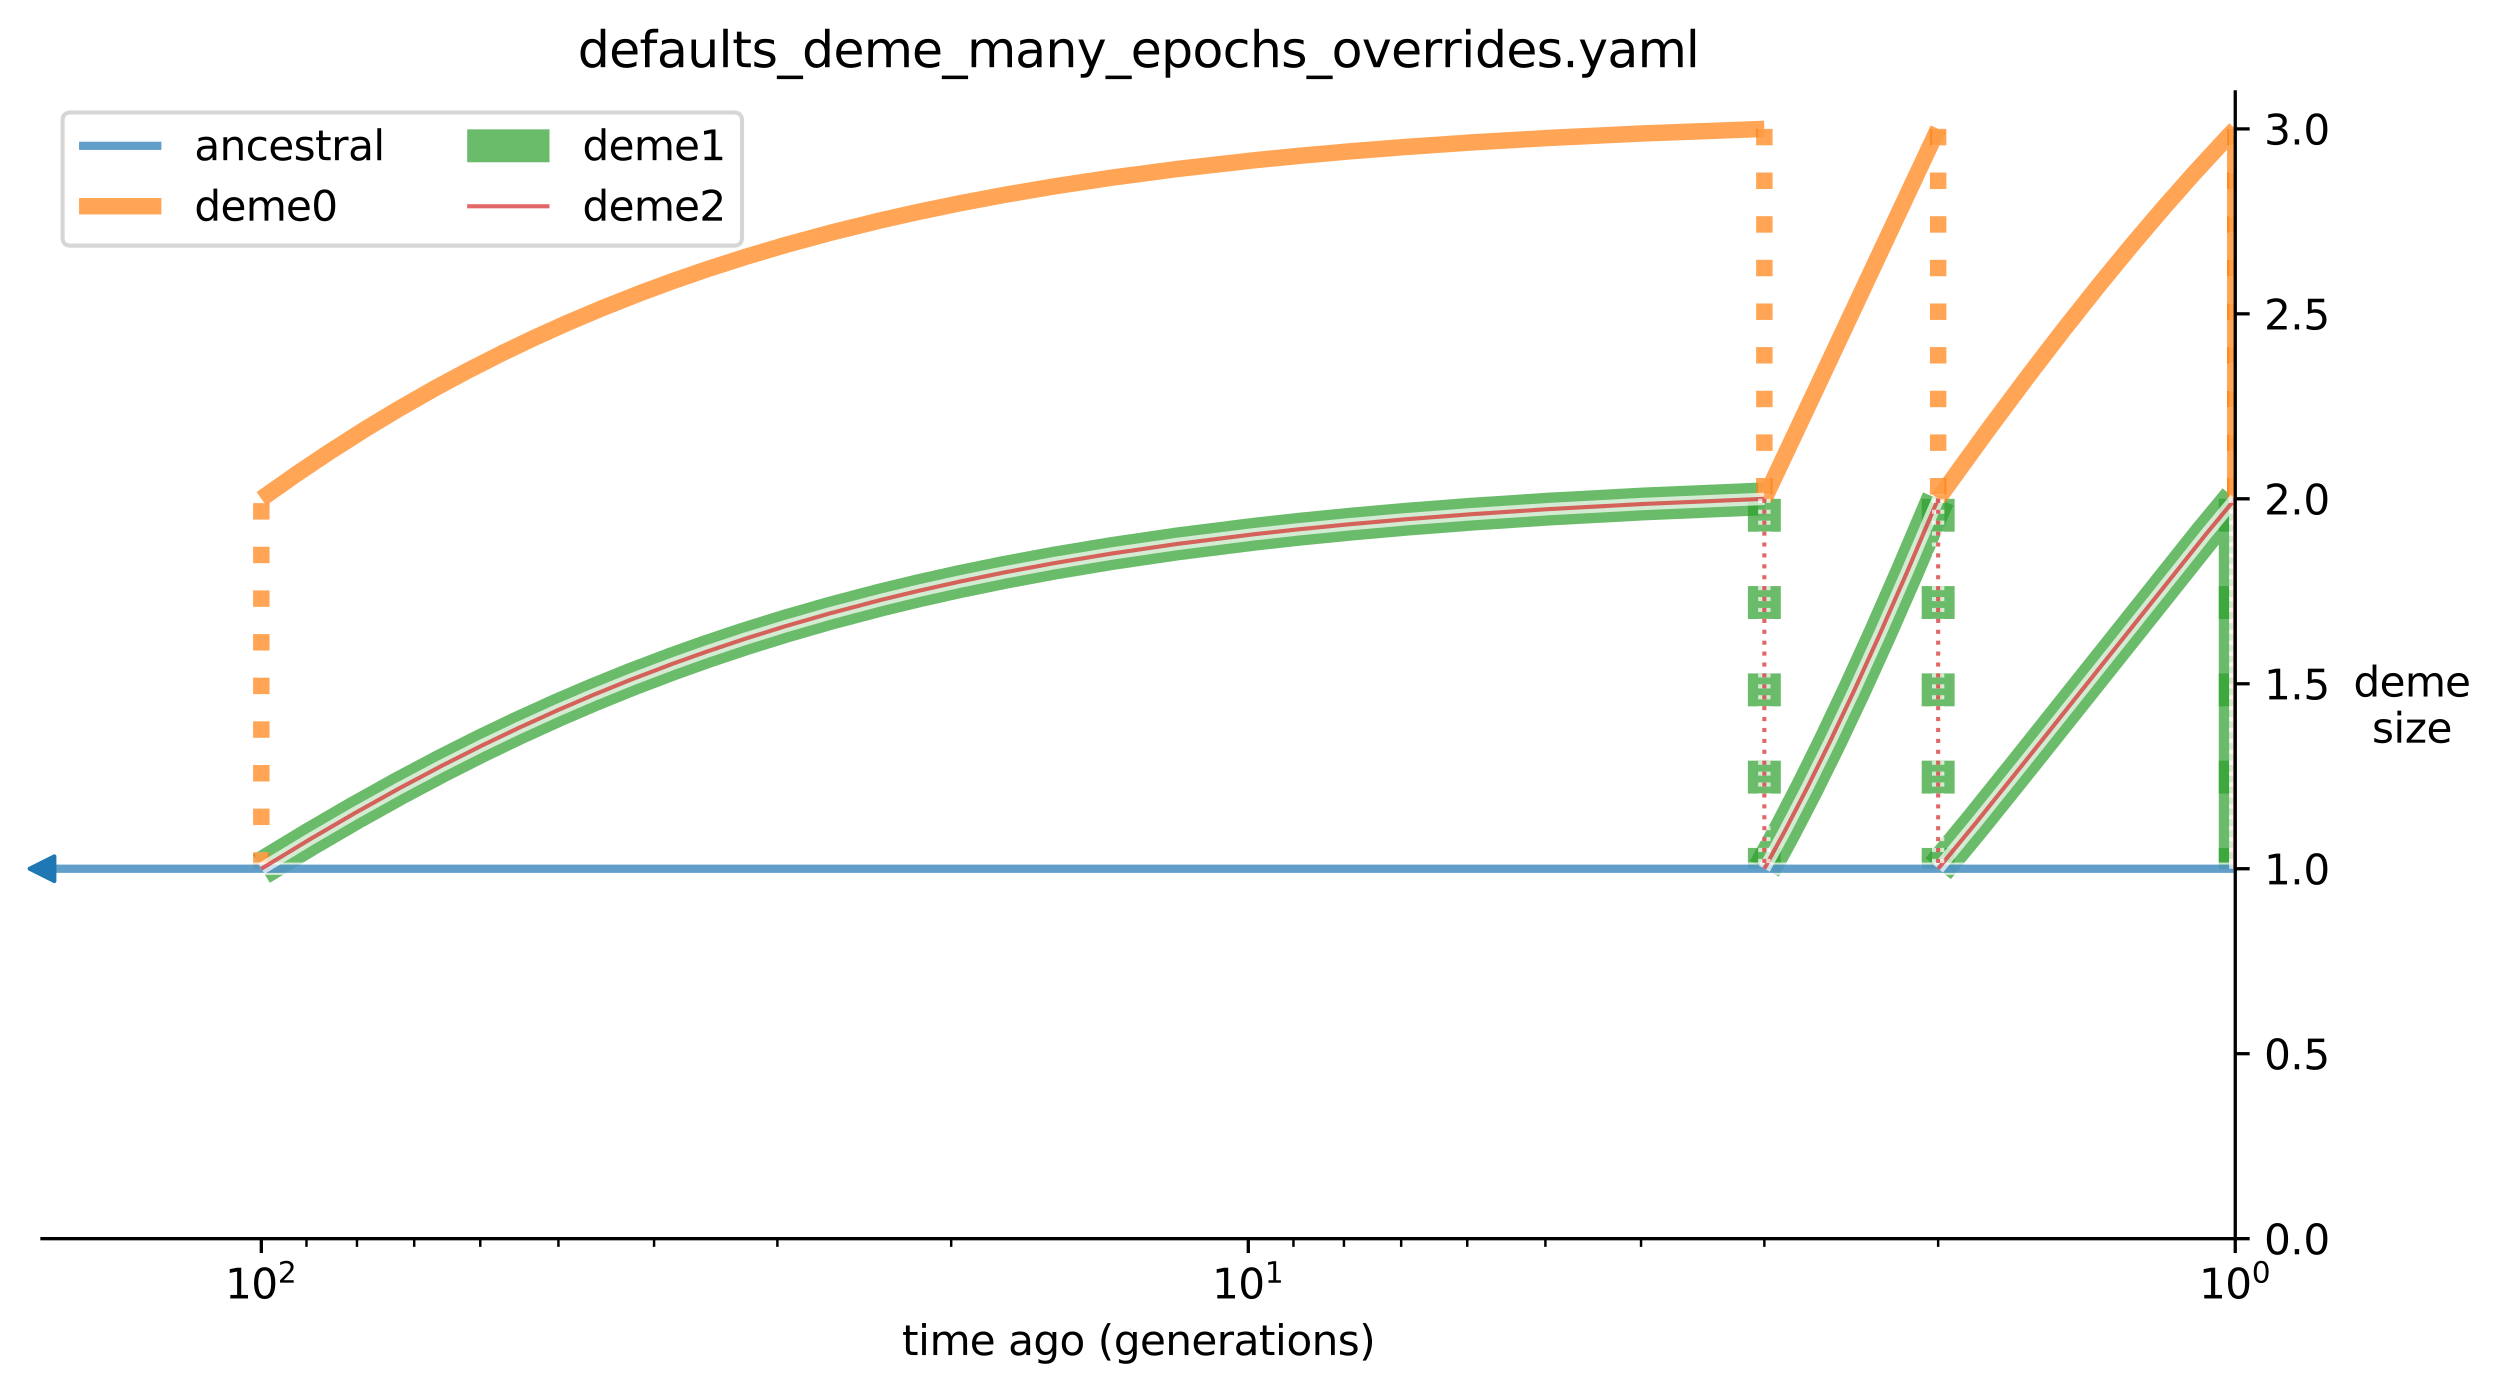 <?xml version="1.0" encoding="utf-8" standalone="no"?>
<!DOCTYPE svg PUBLIC "-//W3C//DTD SVG 1.1//EN"
  "http://www.w3.org/Graphics/SVG/1.1/DTD/svg11.dtd">
<svg xmlns:xlink="http://www.w3.org/1999/xlink" width="607.2pt" height="338.4pt" viewBox="0 0 607.2 338.4" xmlns="http://www.w3.org/2000/svg" version="1.1">
 <defs>
  <style type="text/css">*{stroke-linejoin: round; stroke-linecap: butt}</style>
 </defs>
 <g id="figure_1">
  <g id="patch_1">
   <path d="M 0 338.4 
L 607.2 338.4 
L 607.2 0 
L 0 0 
z
" style="fill: #ffffff"/>
  </g>
  <g id="axes_1">
   <g id="patch_2">
    <path d="M 10.2 300.844 
L 542.899 300.844 
L 542.899 22.318 
L 10.2 22.318 
z
" style="fill: #ffffff"/>
   </g>
   <g id="matplotlib.axis_1">
    <g id="xtick_1">
     <g id="line2d_1">
      <defs>
       <path id="m9978063b7f" d="M 0 0 
L 0 3.5 
" style="stroke: #000000; stroke-width: 0.8"/>
      </defs>
      <g>
       <use xlink:href="#m9978063b7f" x="542.899" y="300.844" style="stroke: #000000; stroke-width: 0.8"/>
      </g>
     </g>
     <g id="text_1">
      <!-- $\mathdefault{10^{0}}$ -->
      <g transform="translate(534.099 315.442) scale(0.1 -0.1)">
       <defs>
        <path id="DejaVuSans-31" d="M 794 531 
L 1825 531 
L 1825 4091 
L 703 3866 
L 703 4441 
L 1819 4666 
L 2450 4666 
L 2450 531 
L 3481 531 
L 3481 0 
L 794 0 
L 794 531 
z
" transform="scale(0.016)"/>
        <path id="DejaVuSans-30" d="M 2034 4250 
Q 1547 4250 1301 3770 
Q 1056 3291 1056 2328 
Q 1056 1369 1301 889 
Q 1547 409 2034 409 
Q 2525 409 2770 889 
Q 3016 1369 3016 2328 
Q 3016 3291 2770 3770 
Q 2525 4250 2034 4250 
z
M 2034 4750 
Q 2819 4750 3233 4129 
Q 3647 3509 3647 2328 
Q 3647 1150 3233 529 
Q 2819 -91 2034 -91 
Q 1250 -91 836 529 
Q 422 1150 422 2328 
Q 422 3509 836 4129 
Q 1250 4750 2034 4750 
z
" transform="scale(0.016)"/>
       </defs>
       <use xlink:href="#DejaVuSans-31" transform="translate(0 0.766)"/>
       <use xlink:href="#DejaVuSans-30" transform="translate(63.623 0.766)"/>
       <use xlink:href="#DejaVuSans-30" transform="translate(128.203 39.047) scale(0.7)"/>
      </g>
     </g>
    </g>
    <g id="xtick_2">
     <g id="line2d_2">
      <g>
       <use xlink:href="#m9978063b7f" x="303.185" y="300.844" style="stroke: #000000; stroke-width: 0.8"/>
      </g>
     </g>
     <g id="text_2">
      <!-- $\mathdefault{10^{1}}$ -->
      <g transform="translate(294.385 315.442) scale(0.1 -0.1)">
       <use xlink:href="#DejaVuSans-31" transform="translate(0 0.684)"/>
       <use xlink:href="#DejaVuSans-30" transform="translate(63.623 0.684)"/>
       <use xlink:href="#DejaVuSans-31" transform="translate(128.203 38.966) scale(0.7)"/>
      </g>
     </g>
    </g>
    <g id="xtick_3">
     <g id="line2d_3">
      <g>
       <use xlink:href="#m9978063b7f" x="63.47" y="300.844" style="stroke: #000000; stroke-width: 0.8"/>
      </g>
     </g>
     <g id="text_3">
      <!-- $\mathdefault{10^{2}}$ -->
      <g transform="translate(54.67 315.442) scale(0.1 -0.1)">
       <defs>
        <path id="DejaVuSans-32" d="M 1228 531 
L 3431 531 
L 3431 0 
L 469 0 
L 469 531 
Q 828 903 1448 1529 
Q 2069 2156 2228 2338 
Q 2531 2678 2651 2914 
Q 2772 3150 2772 3378 
Q 2772 3750 2511 3984 
Q 2250 4219 1831 4219 
Q 1534 4219 1204 4116 
Q 875 4013 500 3803 
L 500 4441 
Q 881 4594 1212 4672 
Q 1544 4750 1819 4750 
Q 2544 4750 2975 4387 
Q 3406 4025 3406 3419 
Q 3406 3131 3298 2873 
Q 3191 2616 2906 2266 
Q 2828 2175 2409 1742 
Q 1991 1309 1228 531 
z
" transform="scale(0.016)"/>
       </defs>
       <use xlink:href="#DejaVuSans-31" transform="translate(0 0.766)"/>
       <use xlink:href="#DejaVuSans-30" transform="translate(63.623 0.766)"/>
       <use xlink:href="#DejaVuSans-32" transform="translate(128.203 39.047) scale(0.7)"/>
      </g>
     </g>
    </g>
    <g id="xtick_4">
     <g id="line2d_4">
      <defs>
       <path id="mf411173e88" d="M 0 0 
L 0 2 
" style="stroke: #000000; stroke-width: 0.6"/>
      </defs>
      <g>
       <use xlink:href="#mf411173e88" x="470.738" y="300.844" style="stroke: #000000; stroke-width: 0.6"/>
      </g>
     </g>
    </g>
    <g id="xtick_5">
     <g id="line2d_5">
      <g>
       <use xlink:href="#mf411173e88" x="428.526" y="300.844" style="stroke: #000000; stroke-width: 0.6"/>
      </g>
     </g>
    </g>
    <g id="xtick_6">
     <g id="line2d_6">
      <g>
       <use xlink:href="#mf411173e88" x="398.577" y="300.844" style="stroke: #000000; stroke-width: 0.6"/>
      </g>
     </g>
    </g>
    <g id="xtick_7">
     <g id="line2d_7">
      <g>
       <use xlink:href="#mf411173e88" x="375.346" y="300.844" style="stroke: #000000; stroke-width: 0.6"/>
      </g>
     </g>
    </g>
    <g id="xtick_8">
     <g id="line2d_8">
      <g>
       <use xlink:href="#mf411173e88" x="356.365" y="300.844" style="stroke: #000000; stroke-width: 0.6"/>
      </g>
     </g>
    </g>
    <g id="xtick_9">
     <g id="line2d_9">
      <g>
       <use xlink:href="#mf411173e88" x="340.317" y="300.844" style="stroke: #000000; stroke-width: 0.6"/>
      </g>
     </g>
    </g>
    <g id="xtick_10">
     <g id="line2d_10">
      <g>
       <use xlink:href="#mf411173e88" x="326.415" y="300.844" style="stroke: #000000; stroke-width: 0.6"/>
      </g>
     </g>
    </g>
    <g id="xtick_11">
     <g id="line2d_11">
      <g>
       <use xlink:href="#mf411173e88" x="314.153" y="300.844" style="stroke: #000000; stroke-width: 0.6"/>
      </g>
     </g>
    </g>
    <g id="xtick_12">
     <g id="line2d_12">
      <g>
       <use xlink:href="#mf411173e88" x="231.023" y="300.844" style="stroke: #000000; stroke-width: 0.6"/>
      </g>
     </g>
    </g>
    <g id="xtick_13">
     <g id="line2d_13">
      <g>
       <use xlink:href="#mf411173e88" x="188.812" y="300.844" style="stroke: #000000; stroke-width: 0.6"/>
      </g>
     </g>
    </g>
    <g id="xtick_14">
     <g id="line2d_14">
      <g>
       <use xlink:href="#mf411173e88" x="158.862" y="300.844" style="stroke: #000000; stroke-width: 0.6"/>
      </g>
     </g>
    </g>
    <g id="xtick_15">
     <g id="line2d_15">
      <g>
       <use xlink:href="#mf411173e88" x="135.631" y="300.844" style="stroke: #000000; stroke-width: 0.6"/>
      </g>
     </g>
    </g>
    <g id="xtick_16">
     <g id="line2d_16">
      <g>
       <use xlink:href="#mf411173e88" x="116.65" y="300.844" style="stroke: #000000; stroke-width: 0.6"/>
      </g>
     </g>
    </g>
    <g id="xtick_17">
     <g id="line2d_17">
      <g>
       <use xlink:href="#mf411173e88" x="100.602" y="300.844" style="stroke: #000000; stroke-width: 0.6"/>
      </g>
     </g>
    </g>
    <g id="xtick_18">
     <g id="line2d_18">
      <g>
       <use xlink:href="#mf411173e88" x="86.701" y="300.844" style="stroke: #000000; stroke-width: 0.6"/>
      </g>
     </g>
    </g>
    <g id="xtick_19">
     <g id="line2d_19">
      <g>
       <use xlink:href="#mf411173e88" x="74.439" y="300.844" style="stroke: #000000; stroke-width: 0.6"/>
      </g>
     </g>
    </g>
    <g id="text_4">
     <!-- time ago (generations) -->
     <g transform="translate(219.079 329.12) scale(0.1 -0.1)">
      <defs>
       <path id="DejaVuSans-74" d="M 1172 4494 
L 1172 3500 
L 2356 3500 
L 2356 3053 
L 1172 3053 
L 1172 1153 
Q 1172 725 1289 603 
Q 1406 481 1766 481 
L 2356 481 
L 2356 0 
L 1766 0 
Q 1100 0 847 248 
Q 594 497 594 1153 
L 594 3053 
L 172 3053 
L 172 3500 
L 594 3500 
L 594 4494 
L 1172 4494 
z
" transform="scale(0.016)"/>
       <path id="DejaVuSans-69" d="M 603 3500 
L 1178 3500 
L 1178 0 
L 603 0 
L 603 3500 
z
M 603 4863 
L 1178 4863 
L 1178 4134 
L 603 4134 
L 603 4863 
z
" transform="scale(0.016)"/>
       <path id="DejaVuSans-6d" d="M 3328 2828 
Q 3544 3216 3844 3400 
Q 4144 3584 4550 3584 
Q 5097 3584 5394 3201 
Q 5691 2819 5691 2113 
L 5691 0 
L 5113 0 
L 5113 2094 
Q 5113 2597 4934 2840 
Q 4756 3084 4391 3084 
Q 3944 3084 3684 2787 
Q 3425 2491 3425 1978 
L 3425 0 
L 2847 0 
L 2847 2094 
Q 2847 2600 2669 2842 
Q 2491 3084 2119 3084 
Q 1678 3084 1418 2786 
Q 1159 2488 1159 1978 
L 1159 0 
L 581 0 
L 581 3500 
L 1159 3500 
L 1159 2956 
Q 1356 3278 1631 3431 
Q 1906 3584 2284 3584 
Q 2666 3584 2933 3390 
Q 3200 3197 3328 2828 
z
" transform="scale(0.016)"/>
       <path id="DejaVuSans-65" d="M 3597 1894 
L 3597 1613 
L 953 1613 
Q 991 1019 1311 708 
Q 1631 397 2203 397 
Q 2534 397 2845 478 
Q 3156 559 3463 722 
L 3463 178 
Q 3153 47 2828 -22 
Q 2503 -91 2169 -91 
Q 1331 -91 842 396 
Q 353 884 353 1716 
Q 353 2575 817 3079 
Q 1281 3584 2069 3584 
Q 2775 3584 3186 3129 
Q 3597 2675 3597 1894 
z
M 3022 2063 
Q 3016 2534 2758 2815 
Q 2500 3097 2075 3097 
Q 1594 3097 1305 2825 
Q 1016 2553 972 2059 
L 3022 2063 
z
" transform="scale(0.016)"/>
       <path id="DejaVuSans-20" transform="scale(0.016)"/>
       <path id="DejaVuSans-61" d="M 2194 1759 
Q 1497 1759 1228 1600 
Q 959 1441 959 1056 
Q 959 750 1161 570 
Q 1363 391 1709 391 
Q 2188 391 2477 730 
Q 2766 1069 2766 1631 
L 2766 1759 
L 2194 1759 
z
M 3341 1997 
L 3341 0 
L 2766 0 
L 2766 531 
Q 2569 213 2275 61 
Q 1981 -91 1556 -91 
Q 1019 -91 701 211 
Q 384 513 384 1019 
Q 384 1609 779 1909 
Q 1175 2209 1959 2209 
L 2766 2209 
L 2766 2266 
Q 2766 2663 2505 2880 
Q 2244 3097 1772 3097 
Q 1472 3097 1187 3025 
Q 903 2953 641 2809 
L 641 3341 
Q 956 3463 1253 3523 
Q 1550 3584 1831 3584 
Q 2591 3584 2966 3190 
Q 3341 2797 3341 1997 
z
" transform="scale(0.016)"/>
       <path id="DejaVuSans-67" d="M 2906 1791 
Q 2906 2416 2648 2759 
Q 2391 3103 1925 3103 
Q 1463 3103 1205 2759 
Q 947 2416 947 1791 
Q 947 1169 1205 825 
Q 1463 481 1925 481 
Q 2391 481 2648 825 
Q 2906 1169 2906 1791 
z
M 3481 434 
Q 3481 -459 3084 -895 
Q 2688 -1331 1869 -1331 
Q 1566 -1331 1297 -1286 
Q 1028 -1241 775 -1147 
L 775 -588 
Q 1028 -725 1275 -790 
Q 1522 -856 1778 -856 
Q 2344 -856 2625 -561 
Q 2906 -266 2906 331 
L 2906 616 
Q 2728 306 2450 153 
Q 2172 0 1784 0 
Q 1141 0 747 490 
Q 353 981 353 1791 
Q 353 2603 747 3093 
Q 1141 3584 1784 3584 
Q 2172 3584 2450 3431 
Q 2728 3278 2906 2969 
L 2906 3500 
L 3481 3500 
L 3481 434 
z
" transform="scale(0.016)"/>
       <path id="DejaVuSans-6f" d="M 1959 3097 
Q 1497 3097 1228 2736 
Q 959 2375 959 1747 
Q 959 1119 1226 758 
Q 1494 397 1959 397 
Q 2419 397 2687 759 
Q 2956 1122 2956 1747 
Q 2956 2369 2687 2733 
Q 2419 3097 1959 3097 
z
M 1959 3584 
Q 2709 3584 3137 3096 
Q 3566 2609 3566 1747 
Q 3566 888 3137 398 
Q 2709 -91 1959 -91 
Q 1206 -91 779 398 
Q 353 888 353 1747 
Q 353 2609 779 3096 
Q 1206 3584 1959 3584 
z
" transform="scale(0.016)"/>
       <path id="DejaVuSans-28" d="M 1984 4856 
Q 1566 4138 1362 3434 
Q 1159 2731 1159 2009 
Q 1159 1288 1364 580 
Q 1569 -128 1984 -844 
L 1484 -844 
Q 1016 -109 783 600 
Q 550 1309 550 2009 
Q 550 2706 781 3412 
Q 1013 4119 1484 4856 
L 1984 4856 
z
" transform="scale(0.016)"/>
       <path id="DejaVuSans-6e" d="M 3513 2113 
L 3513 0 
L 2938 0 
L 2938 2094 
Q 2938 2591 2744 2837 
Q 2550 3084 2163 3084 
Q 1697 3084 1428 2787 
Q 1159 2491 1159 1978 
L 1159 0 
L 581 0 
L 581 3500 
L 1159 3500 
L 1159 2956 
Q 1366 3272 1645 3428 
Q 1925 3584 2291 3584 
Q 2894 3584 3203 3211 
Q 3513 2838 3513 2113 
z
" transform="scale(0.016)"/>
       <path id="DejaVuSans-72" d="M 2631 2963 
Q 2534 3019 2420 3045 
Q 2306 3072 2169 3072 
Q 1681 3072 1420 2755 
Q 1159 2438 1159 1844 
L 1159 0 
L 581 0 
L 581 3500 
L 1159 3500 
L 1159 2956 
Q 1341 3275 1631 3429 
Q 1922 3584 2338 3584 
Q 2397 3584 2469 3576 
Q 2541 3569 2628 3553 
L 2631 2963 
z
" transform="scale(0.016)"/>
       <path id="DejaVuSans-73" d="M 2834 3397 
L 2834 2853 
Q 2591 2978 2328 3040 
Q 2066 3103 1784 3103 
Q 1356 3103 1142 2972 
Q 928 2841 928 2578 
Q 928 2378 1081 2264 
Q 1234 2150 1697 2047 
L 1894 2003 
Q 2506 1872 2764 1633 
Q 3022 1394 3022 966 
Q 3022 478 2636 193 
Q 2250 -91 1575 -91 
Q 1294 -91 989 -36 
Q 684 19 347 128 
L 347 722 
Q 666 556 975 473 
Q 1284 391 1588 391 
Q 1994 391 2212 530 
Q 2431 669 2431 922 
Q 2431 1156 2273 1281 
Q 2116 1406 1581 1522 
L 1381 1569 
Q 847 1681 609 1914 
Q 372 2147 372 2553 
Q 372 3047 722 3315 
Q 1072 3584 1716 3584 
Q 2034 3584 2315 3537 
Q 2597 3491 2834 3397 
z
" transform="scale(0.016)"/>
       <path id="DejaVuSans-29" d="M 513 4856 
L 1013 4856 
Q 1481 4119 1714 3412 
Q 1947 2706 1947 2009 
Q 1947 1309 1714 600 
Q 1481 -109 1013 -844 
L 513 -844 
Q 928 -128 1133 580 
Q 1338 1288 1338 2009 
Q 1338 2731 1133 3434 
Q 928 4138 513 4856 
z
" transform="scale(0.016)"/>
      </defs>
      <use xlink:href="#DejaVuSans-74"/>
      <use xlink:href="#DejaVuSans-69" x="39.209"/>
      <use xlink:href="#DejaVuSans-6d" x="66.992"/>
      <use xlink:href="#DejaVuSans-65" x="164.404"/>
      <use xlink:href="#DejaVuSans-20" x="225.928"/>
      <use xlink:href="#DejaVuSans-61" x="257.715"/>
      <use xlink:href="#DejaVuSans-67" x="318.994"/>
      <use xlink:href="#DejaVuSans-6f" x="382.471"/>
      <use xlink:href="#DejaVuSans-20" x="443.652"/>
      <use xlink:href="#DejaVuSans-28" x="475.439"/>
      <use xlink:href="#DejaVuSans-67" x="514.453"/>
      <use xlink:href="#DejaVuSans-65" x="577.93"/>
      <use xlink:href="#DejaVuSans-6e" x="639.453"/>
      <use xlink:href="#DejaVuSans-65" x="702.832"/>
      <use xlink:href="#DejaVuSans-72" x="764.355"/>
      <use xlink:href="#DejaVuSans-61" x="805.469"/>
      <use xlink:href="#DejaVuSans-74" x="866.748"/>
      <use xlink:href="#DejaVuSans-69" x="905.957"/>
      <use xlink:href="#DejaVuSans-6f" x="933.74"/>
      <use xlink:href="#DejaVuSans-6e" x="994.922"/>
      <use xlink:href="#DejaVuSans-73" x="1058.301"/>
      <use xlink:href="#DejaVuSans-29" x="1110.4"/>
     </g>
    </g>
   </g>
   <g id="matplotlib.axis_2">
    <g id="ytick_1">
     <g id="line2d_20">
      <defs>
       <path id="m0520c10ee3" d="M 0 0 
L 3.5 0 
" style="stroke: #000000; stroke-width: 0.8"/>
      </defs>
      <g>
       <use xlink:href="#m0520c10ee3" x="542.899" y="300.844" style="stroke: #000000; stroke-width: 0.8"/>
      </g>
     </g>
     <g id="text_5">
      <!-- 0.0 -->
      <g transform="translate(549.899 304.643) scale(0.1 -0.1)">
       <defs>
        <path id="DejaVuSans-2e" d="M 684 794 
L 1344 794 
L 1344 0 
L 684 0 
L 684 794 
z
" transform="scale(0.016)"/>
       </defs>
       <use xlink:href="#DejaVuSans-30"/>
       <use xlink:href="#DejaVuSans-2e" x="63.623"/>
       <use xlink:href="#DejaVuSans-30" x="95.41"/>
      </g>
     </g>
    </g>
    <g id="ytick_2">
     <g id="line2d_21">
      <g>
       <use xlink:href="#m0520c10ee3" x="542.899" y="255.92" style="stroke: #000000; stroke-width: 0.8"/>
      </g>
     </g>
     <g id="text_6">
      <!-- 0.5 -->
      <g transform="translate(549.899 259.719) scale(0.1 -0.1)">
       <defs>
        <path id="DejaVuSans-35" d="M 691 4666 
L 3169 4666 
L 3169 4134 
L 1269 4134 
L 1269 2991 
Q 1406 3038 1543 3061 
Q 1681 3084 1819 3084 
Q 2600 3084 3056 2656 
Q 3513 2228 3513 1497 
Q 3513 744 3044 326 
Q 2575 -91 1722 -91 
Q 1428 -91 1123 -41 
Q 819 9 494 109 
L 494 744 
Q 775 591 1075 516 
Q 1375 441 1709 441 
Q 2250 441 2565 725 
Q 2881 1009 2881 1497 
Q 2881 1984 2565 2268 
Q 2250 2553 1709 2553 
Q 1456 2553 1204 2497 
Q 953 2441 691 2322 
L 691 4666 
z
" transform="scale(0.016)"/>
       </defs>
       <use xlink:href="#DejaVuSans-30"/>
       <use xlink:href="#DejaVuSans-2e" x="63.623"/>
       <use xlink:href="#DejaVuSans-35" x="95.41"/>
      </g>
     </g>
    </g>
    <g id="ytick_3">
     <g id="line2d_22">
      <g>
       <use xlink:href="#m0520c10ee3" x="542.899" y="210.997" style="stroke: #000000; stroke-width: 0.8"/>
      </g>
     </g>
     <g id="text_7">
      <!-- 1.0 -->
      <g transform="translate(549.899 214.796) scale(0.1 -0.1)">
       <use xlink:href="#DejaVuSans-31"/>
       <use xlink:href="#DejaVuSans-2e" x="63.623"/>
       <use xlink:href="#DejaVuSans-30" x="95.41"/>
      </g>
     </g>
    </g>
    <g id="ytick_4">
     <g id="line2d_23">
      <g>
       <use xlink:href="#m0520c10ee3" x="542.899" y="166.073" style="stroke: #000000; stroke-width: 0.8"/>
      </g>
     </g>
     <g id="text_8">
      <!-- 1.5 -->
      <g transform="translate(549.899 169.873) scale(0.1 -0.1)">
       <use xlink:href="#DejaVuSans-31"/>
       <use xlink:href="#DejaVuSans-2e" x="63.623"/>
       <use xlink:href="#DejaVuSans-35" x="95.41"/>
      </g>
     </g>
    </g>
    <g id="ytick_5">
     <g id="line2d_24">
      <g>
       <use xlink:href="#m0520c10ee3" x="542.899" y="121.15" style="stroke: #000000; stroke-width: 0.8"/>
      </g>
     </g>
     <g id="text_9">
      <!-- 2.0 -->
      <g transform="translate(549.899 124.949) scale(0.1 -0.1)">
       <use xlink:href="#DejaVuSans-32"/>
       <use xlink:href="#DejaVuSans-2e" x="63.623"/>
       <use xlink:href="#DejaVuSans-30" x="95.41"/>
      </g>
     </g>
    </g>
    <g id="ytick_6">
     <g id="line2d_25">
      <g>
       <use xlink:href="#m0520c10ee3" x="542.899" y="76.226" style="stroke: #000000; stroke-width: 0.8"/>
      </g>
     </g>
     <g id="text_10">
      <!-- 2.5 -->
      <g transform="translate(549.899 80.026) scale(0.1 -0.1)">
       <use xlink:href="#DejaVuSans-32"/>
       <use xlink:href="#DejaVuSans-2e" x="63.623"/>
       <use xlink:href="#DejaVuSans-35" x="95.41"/>
      </g>
     </g>
    </g>
    <g id="ytick_7">
     <g id="line2d_26">
      <g>
       <use xlink:href="#m0520c10ee3" x="542.899" y="31.303" style="stroke: #000000; stroke-width: 0.8"/>
      </g>
     </g>
     <g id="text_11">
      <!-- 3.0 -->
      <g transform="translate(549.899 35.102) scale(0.1 -0.1)">
       <defs>
        <path id="DejaVuSans-33" d="M 2597 2516 
Q 3050 2419 3304 2112 
Q 3559 1806 3559 1356 
Q 3559 666 3084 287 
Q 2609 -91 1734 -91 
Q 1441 -91 1130 -33 
Q 819 25 488 141 
L 488 750 
Q 750 597 1062 519 
Q 1375 441 1716 441 
Q 2309 441 2620 675 
Q 2931 909 2931 1356 
Q 2931 1769 2642 2001 
Q 2353 2234 1838 2234 
L 1294 2234 
L 1294 2753 
L 1863 2753 
Q 2328 2753 2575 2939 
Q 2822 3125 2822 3475 
Q 2822 3834 2567 4026 
Q 2313 4219 1838 4219 
Q 1578 4219 1281 4162 
Q 984 4106 628 3988 
L 628 4550 
Q 988 4650 1302 4700 
Q 1616 4750 1894 4750 
Q 2613 4750 3031 4423 
Q 3450 4097 3450 3541 
Q 3450 3153 3228 2886 
Q 3006 2619 2597 2516 
z
" transform="scale(0.016)"/>
       </defs>
       <use xlink:href="#DejaVuSans-33"/>
       <use xlink:href="#DejaVuSans-2e" x="63.623"/>
       <use xlink:href="#DejaVuSans-30" x="95.41"/>
      </g>
     </g>
    </g>
    <g id="text_12">
     <!-- deme -->
     <g transform="translate(571.605 169.179) scale(0.1 -0.1)">
      <defs>
       <path id="DejaVuSans-64" d="M 2906 2969 
L 2906 4863 
L 3481 4863 
L 3481 0 
L 2906 0 
L 2906 525 
Q 2725 213 2448 61 
Q 2172 -91 1784 -91 
Q 1150 -91 751 415 
Q 353 922 353 1747 
Q 353 2572 751 3078 
Q 1150 3584 1784 3584 
Q 2172 3584 2448 3432 
Q 2725 3281 2906 2969 
z
M 947 1747 
Q 947 1113 1208 752 
Q 1469 391 1925 391 
Q 2381 391 2643 752 
Q 2906 1113 2906 1747 
Q 2906 2381 2643 2742 
Q 2381 3103 1925 3103 
Q 1469 3103 1208 2742 
Q 947 2381 947 1747 
z
" transform="scale(0.016)"/>
      </defs>
      <use xlink:href="#DejaVuSans-64"/>
      <use xlink:href="#DejaVuSans-65" x="63.477"/>
      <use xlink:href="#DejaVuSans-6d" x="125"/>
      <use xlink:href="#DejaVuSans-65" x="222.412"/>
     </g>
     <!-- size -->
     <g transform="translate(576.108 180.377) scale(0.1 -0.1)">
      <defs>
       <path id="DejaVuSans-7a" d="M 353 3500 
L 3084 3500 
L 3084 2975 
L 922 459 
L 3084 459 
L 3084 0 
L 275 0 
L 275 525 
L 2438 3041 
L 353 3041 
L 353 3500 
z
" transform="scale(0.016)"/>
      </defs>
      <use xlink:href="#DejaVuSans-73"/>
      <use xlink:href="#DejaVuSans-69" x="52.1"/>
      <use xlink:href="#DejaVuSans-7a" x="79.883"/>
      <use xlink:href="#DejaVuSans-65" x="132.373"/>
     </g>
    </g>
   </g>
   <g id="text_13">
    <!-- defaults_deme_many_epochs_overrides.yaml -->
    <g transform="translate(140.319 16.318) scale(0.12 -0.12)">
     <defs>
      <path id="DejaVuSans-66" d="M 2375 4863 
L 2375 4384 
L 1825 4384 
Q 1516 4384 1395 4259 
Q 1275 4134 1275 3809 
L 1275 3500 
L 2222 3500 
L 2222 3053 
L 1275 3053 
L 1275 0 
L 697 0 
L 697 3053 
L 147 3053 
L 147 3500 
L 697 3500 
L 697 3744 
Q 697 4328 969 4595 
Q 1241 4863 1831 4863 
L 2375 4863 
z
" transform="scale(0.016)"/>
      <path id="DejaVuSans-75" d="M 544 1381 
L 544 3500 
L 1119 3500 
L 1119 1403 
Q 1119 906 1312 657 
Q 1506 409 1894 409 
Q 2359 409 2629 706 
Q 2900 1003 2900 1516 
L 2900 3500 
L 3475 3500 
L 3475 0 
L 2900 0 
L 2900 538 
Q 2691 219 2414 64 
Q 2138 -91 1772 -91 
Q 1169 -91 856 284 
Q 544 659 544 1381 
z
M 1991 3584 
L 1991 3584 
z
" transform="scale(0.016)"/>
      <path id="DejaVuSans-6c" d="M 603 4863 
L 1178 4863 
L 1178 0 
L 603 0 
L 603 4863 
z
" transform="scale(0.016)"/>
      <path id="DejaVuSans-5f" d="M 3263 -1063 
L 3263 -1509 
L -63 -1509 
L -63 -1063 
L 3263 -1063 
z
" transform="scale(0.016)"/>
      <path id="DejaVuSans-79" d="M 2059 -325 
Q 1816 -950 1584 -1140 
Q 1353 -1331 966 -1331 
L 506 -1331 
L 506 -850 
L 844 -850 
Q 1081 -850 1212 -737 
Q 1344 -625 1503 -206 
L 1606 56 
L 191 3500 
L 800 3500 
L 1894 763 
L 2988 3500 
L 3597 3500 
L 2059 -325 
z
" transform="scale(0.016)"/>
      <path id="DejaVuSans-70" d="M 1159 525 
L 1159 -1331 
L 581 -1331 
L 581 3500 
L 1159 3500 
L 1159 2969 
Q 1341 3281 1617 3432 
Q 1894 3584 2278 3584 
Q 2916 3584 3314 3078 
Q 3713 2572 3713 1747 
Q 3713 922 3314 415 
Q 2916 -91 2278 -91 
Q 1894 -91 1617 61 
Q 1341 213 1159 525 
z
M 3116 1747 
Q 3116 2381 2855 2742 
Q 2594 3103 2138 3103 
Q 1681 3103 1420 2742 
Q 1159 2381 1159 1747 
Q 1159 1113 1420 752 
Q 1681 391 2138 391 
Q 2594 391 2855 752 
Q 3116 1113 3116 1747 
z
" transform="scale(0.016)"/>
      <path id="DejaVuSans-63" d="M 3122 3366 
L 3122 2828 
Q 2878 2963 2633 3030 
Q 2388 3097 2138 3097 
Q 1578 3097 1268 2742 
Q 959 2388 959 1747 
Q 959 1106 1268 751 
Q 1578 397 2138 397 
Q 2388 397 2633 464 
Q 2878 531 3122 666 
L 3122 134 
Q 2881 22 2623 -34 
Q 2366 -91 2075 -91 
Q 1284 -91 818 406 
Q 353 903 353 1747 
Q 353 2603 823 3093 
Q 1294 3584 2113 3584 
Q 2378 3584 2631 3529 
Q 2884 3475 3122 3366 
z
" transform="scale(0.016)"/>
      <path id="DejaVuSans-68" d="M 3513 2113 
L 3513 0 
L 2938 0 
L 2938 2094 
Q 2938 2591 2744 2837 
Q 2550 3084 2163 3084 
Q 1697 3084 1428 2787 
Q 1159 2491 1159 1978 
L 1159 0 
L 581 0 
L 581 4863 
L 1159 4863 
L 1159 2956 
Q 1366 3272 1645 3428 
Q 1925 3584 2291 3584 
Q 2894 3584 3203 3211 
Q 3513 2838 3513 2113 
z
" transform="scale(0.016)"/>
      <path id="DejaVuSans-76" d="M 191 3500 
L 800 3500 
L 1894 563 
L 2988 3500 
L 3597 3500 
L 2284 0 
L 1503 0 
L 191 3500 
z
" transform="scale(0.016)"/>
     </defs>
     <use xlink:href="#DejaVuSans-64"/>
     <use xlink:href="#DejaVuSans-65" x="63.477"/>
     <use xlink:href="#DejaVuSans-66" x="125"/>
     <use xlink:href="#DejaVuSans-61" x="160.205"/>
     <use xlink:href="#DejaVuSans-75" x="221.484"/>
     <use xlink:href="#DejaVuSans-6c" x="284.863"/>
     <use xlink:href="#DejaVuSans-74" x="312.646"/>
     <use xlink:href="#DejaVuSans-73" x="351.855"/>
     <use xlink:href="#DejaVuSans-5f" x="403.955"/>
     <use xlink:href="#DejaVuSans-64" x="453.955"/>
     <use xlink:href="#DejaVuSans-65" x="517.432"/>
     <use xlink:href="#DejaVuSans-6d" x="578.955"/>
     <use xlink:href="#DejaVuSans-65" x="676.367"/>
     <use xlink:href="#DejaVuSans-5f" x="737.891"/>
     <use xlink:href="#DejaVuSans-6d" x="787.891"/>
     <use xlink:href="#DejaVuSans-61" x="885.303"/>
     <use xlink:href="#DejaVuSans-6e" x="946.582"/>
     <use xlink:href="#DejaVuSans-79" x="1009.961"/>
     <use xlink:href="#DejaVuSans-5f" x="1069.141"/>
     <use xlink:href="#DejaVuSans-65" x="1119.141"/>
     <use xlink:href="#DejaVuSans-70" x="1180.664"/>
     <use xlink:href="#DejaVuSans-6f" x="1244.141"/>
     <use xlink:href="#DejaVuSans-63" x="1305.322"/>
     <use xlink:href="#DejaVuSans-68" x="1360.303"/>
     <use xlink:href="#DejaVuSans-73" x="1423.682"/>
     <use xlink:href="#DejaVuSans-5f" x="1475.781"/>
     <use xlink:href="#DejaVuSans-6f" x="1525.781"/>
     <use xlink:href="#DejaVuSans-76" x="1586.963"/>
     <use xlink:href="#DejaVuSans-65" x="1646.143"/>
     <use xlink:href="#DejaVuSans-72" x="1707.666"/>
     <use xlink:href="#DejaVuSans-72" x="1747.029"/>
     <use xlink:href="#DejaVuSans-69" x="1788.143"/>
     <use xlink:href="#DejaVuSans-64" x="1815.926"/>
     <use xlink:href="#DejaVuSans-65" x="1879.402"/>
     <use xlink:href="#DejaVuSans-73" x="1940.926"/>
     <use xlink:href="#DejaVuSans-2e" x="1993.025"/>
     <use xlink:href="#DejaVuSans-79" x="2024.812"/>
     <use xlink:href="#DejaVuSans-61" x="2083.992"/>
     <use xlink:href="#DejaVuSans-6d" x="2145.271"/>
     <use xlink:href="#DejaVuSans-6c" x="2242.684"/>
    </g>
   </g>
   <g id="patch_3">
    <path d="M 63.47 210.997 
L 75.342 203.804 
L 86.176 197.492 
L 96.855 191.538 
L 107.191 186.047 
L 116.949 181.122 
L 125.843 176.857 
L 135.568 172.439 
L 144.061 168.793 
L 153.308 165.042 
L 163.457 161.185 
L 171.777 158.221 
L 180.819 155.193 
L 190.722 152.101 
L 201.667 148.944 
L 213.899 145.72 
L 222.933 143.532 
L 232.826 141.314 
L 243.76 139.064 
L 255.977 136.783 
L 269.821 134.47 
L 285.793 132.124 
L 304.667 129.744 
L 315.565 128.542 
L 327.738 127.332 
L 341.526 126.112 
L 357.422 124.885 
L 376.191 123.649 
L 399.104 122.404 
L 428.526 121.15 
M 428.526 210.997 
L 433.553 201.744 
L 438.835 191.538 
L 444.399 180.281 
L 450.278 167.865 
L 456.508 154.17 
L 463.136 139.064 
L 470.738 121.15 
M 470.738 210.997 
L 480.084 199.64 
L 491.629 185.241 
L 535.787 129.744 
L 542.899 121.15 
M 542.899 210.997 
L 542.899 121.15 
L 542.899 121.15 
" clip-path="url(#p18e32a4603)" style="fill: none; opacity: 0.7; stroke: #ffffff; stroke-width: 3; stroke-linejoin: miter"/>
    <path d="M 63.47 210.997 
L 75.342 203.804 
L 86.176 197.492 
L 96.855 191.538 
L 107.191 186.047 
L 116.949 181.122 
L 125.843 176.857 
L 135.568 172.439 
L 144.061 168.793 
L 153.308 165.042 
L 163.457 161.185 
L 171.777 158.221 
L 180.819 155.193 
L 190.722 152.101 
L 201.667 148.944 
L 213.899 145.72 
L 222.933 143.532 
L 232.826 141.314 
L 243.76 139.064 
L 255.977 136.783 
L 269.821 134.47 
L 285.793 132.124 
L 304.667 129.744 
L 315.565 128.542 
L 327.738 127.332 
L 341.526 126.112 
L 357.422 124.885 
L 376.191 123.649 
L 399.104 122.404 
L 428.526 121.15 
M 428.526 210.997 
L 433.553 201.744 
L 438.835 191.538 
L 444.399 180.281 
L 450.278 167.865 
L 456.508 154.17 
L 463.136 139.064 
L 470.738 121.15 
M 470.738 210.997 
L 480.084 199.64 
L 491.629 185.241 
L 535.787 129.744 
L 542.899 121.15 
M 542.899 210.997 
L 542.899 121.15 
L 542.899 121.15 
" clip-path="url(#p18e32a4603)" style="fill: none; opacity: 0.7; stroke: #2ca02c; stroke-width: 8; stroke-linejoin: miter"/>
    <g id="patch_4">
     <path d="M 428.526 121.15 
L 428.526 210.997 
M 470.738 121.15 
L 470.738 210.997 
M 542.899 121.15 
L 542.899 210.997 
" clip-path="url(#p18e32a4603)" style="fill: none; opacity: 0.7; stroke-dasharray: 8,13.2; stroke-dashoffset: 0; stroke: #ffffff; stroke-width: 3; stroke-linejoin: miter"/>
     <path d="M 428.526 121.15 
L 428.526 210.997 
M 470.738 121.15 
L 470.738 210.997 
M 542.899 121.15 
L 542.899 210.997 
" clip-path="url(#p18e32a4603)" style="fill: none; opacity: 0.7; stroke-dasharray: 8,13.2; stroke-dashoffset: 0; stroke: #2ca02c; stroke-width: 8; stroke-linejoin: miter"/>
     <g id="patch_5">
      <path d="M 63.47 121.15 
L 71.968 115.165 
L 80.019 109.764 
L 88.745 104.207 
L 96.855 99.315 
L 105.65 94.301 
L 113.593 90.028 
L 122.193 85.667 
L 129.625 82.112 
L 137.627 78.5 
L 146.297 74.827 
L 155.754 71.094 
L 163.457 68.253 
L 171.777 65.378 
L 180.819 62.467 
L 190.722 59.52 
L 201.667 56.537 
L 213.899 53.516 
L 222.933 51.482 
L 232.826 49.431 
L 243.76 47.363 
L 255.977 45.279 
L 269.821 43.177 
L 285.793 41.057 
L 304.667 38.921 
L 315.565 37.846 
L 327.738 36.766 
L 341.526 35.683 
L 357.422 34.594 
L 376.191 33.502 
L 399.104 32.404 
L 428.526 31.303 
M 428.526 121.15 
L 440.788 95.146 
L 470.738 31.303 
M 470.738 121.15 
L 482.41 105.011 
L 492.274 91.748 
L 501.039 80.313 
L 509.842 69.204 
L 517.793 59.52 
L 525.508 50.459 
L 532.881 42.119 
L 540.817 33.502 
L 542.899 31.303 
M 542.899 121.15 
L 542.899 31.303 
L 542.899 31.303 
" clip-path="url(#p18e32a4603)" style="fill: none; opacity: 0.7; stroke: #ffffff; stroke-width: 3; stroke-linejoin: miter"/>
      <path d="M 63.47 121.15 
L 71.968 115.165 
L 80.019 109.764 
L 88.745 104.207 
L 96.855 99.315 
L 105.65 94.301 
L 113.593 90.028 
L 122.193 85.667 
L 129.625 82.112 
L 137.627 78.5 
L 146.297 74.827 
L 155.754 71.094 
L 163.457 68.253 
L 171.777 65.378 
L 180.819 62.467 
L 190.722 59.52 
L 201.667 56.537 
L 213.899 53.516 
L 222.933 51.482 
L 232.826 49.431 
L 243.76 47.363 
L 255.977 45.279 
L 269.821 43.177 
L 285.793 41.057 
L 304.667 38.921 
L 315.565 37.846 
L 327.738 36.766 
L 341.526 35.683 
L 357.422 34.594 
L 376.191 33.502 
L 399.104 32.404 
L 428.526 31.303 
M 428.526 121.15 
L 440.788 95.146 
L 470.738 31.303 
M 470.738 121.15 
L 482.41 105.011 
L 492.274 91.748 
L 501.039 80.313 
L 509.842 69.204 
L 517.793 59.52 
L 525.508 50.459 
L 532.881 42.119 
L 540.817 33.502 
L 542.899 31.303 
M 542.899 121.15 
L 542.899 31.303 
L 542.899 31.303 
" clip-path="url(#p18e32a4603)" style="fill: none; opacity: 0.7; stroke: #ff7f0e; stroke-width: 4; stroke-linejoin: miter"/>
      <g id="patch_6">
       <path d="M 428.526 31.303 
L 428.526 121.15 
M 470.738 31.303 
L 470.738 121.15 
M 542.899 31.303 
L 542.899 121.15 
M 63.47 210.997 
L 63.47 121.15 
" clip-path="url(#p18e32a4603)" style="fill: none; opacity: 0.7; stroke-dasharray: 4,6.6; stroke-dashoffset: 0; stroke: #ffffff; stroke-width: 3; stroke-linejoin: miter"/>
       <path d="M 428.526 31.303 
L 428.526 121.15 
M 470.738 31.303 
L 470.738 121.15 
M 542.899 31.303 
L 542.899 121.15 
M 63.47 210.997 
L 63.47 121.15 
" clip-path="url(#p18e32a4603)" style="fill: none; opacity: 0.7; stroke-dasharray: 4,6.6; stroke-dashoffset: 0; stroke: #ff7f0e; stroke-width: 4; stroke-linejoin: miter"/>
       <g id="patch_7">
        <path d="M 10.2 210.997 
L 542.899 210.997 
" clip-path="url(#p18e32a4603)" style="fill: none; opacity: 0.7; stroke: #ffffff; stroke-width: 3; stroke-linejoin: miter"/>
        <path d="M 10.2 210.997 
L 542.899 210.997 
" clip-path="url(#p18e32a4603)" style="fill: none; opacity: 0.7; stroke: #1f77b4; stroke-width: 2; stroke-linejoin: miter"/>
        <g id="patch_8">
         <path d="M 63.47 210.997 
L 75.342 203.804 
L 86.176 197.492 
L 96.855 191.538 
L 107.191 186.047 
L 116.949 181.122 
L 125.843 176.857 
L 135.568 172.439 
L 144.061 168.793 
L 153.308 165.042 
L 163.457 161.185 
L 171.777 158.221 
L 180.819 155.193 
L 190.722 152.101 
L 201.667 148.944 
L 213.899 145.72 
L 222.933 143.532 
L 232.826 141.314 
L 243.76 139.064 
L 255.977 136.783 
L 269.821 134.47 
L 285.793 132.124 
L 304.667 129.744 
L 315.565 128.542 
L 327.738 127.332 
L 341.526 126.112 
L 357.422 124.885 
L 376.191 123.649 
L 399.104 122.404 
L 428.526 121.15 
M 428.526 210.997 
L 433.553 201.744 
L 438.835 191.538 
L 444.399 180.281 
L 450.278 167.865 
L 456.508 154.17 
L 463.136 139.064 
L 470.738 121.15 
M 470.738 210.997 
L 480.084 199.64 
L 491.629 185.241 
L 535.787 129.744 
L 542.899 121.15 
M 542.899 210.997 
L 542.899 121.15 
L 542.899 121.15 
" clip-path="url(#p18e32a4603)" style="fill: none; opacity: 0.7; stroke: #ffffff; stroke-width: 3; stroke-linejoin: miter"/>
         <path d="M 63.47 210.997 
L 75.342 203.804 
L 86.176 197.492 
L 96.855 191.538 
L 107.191 186.047 
L 116.949 181.122 
L 125.843 176.857 
L 135.568 172.439 
L 144.061 168.793 
L 153.308 165.042 
L 163.457 161.185 
L 171.777 158.221 
L 180.819 155.193 
L 190.722 152.101 
L 201.667 148.944 
L 213.899 145.72 
L 222.933 143.532 
L 232.826 141.314 
L 243.76 139.064 
L 255.977 136.783 
L 269.821 134.47 
L 285.793 132.124 
L 304.667 129.744 
L 315.565 128.542 
L 327.738 127.332 
L 341.526 126.112 
L 357.422 124.885 
L 376.191 123.649 
L 399.104 122.404 
L 428.526 121.15 
M 428.526 210.997 
L 433.553 201.744 
L 438.835 191.538 
L 444.399 180.281 
L 450.278 167.865 
L 456.508 154.17 
L 463.136 139.064 
L 470.738 121.15 
M 470.738 210.997 
L 480.084 199.64 
L 491.629 185.241 
L 535.787 129.744 
L 542.899 121.15 
M 542.899 210.997 
L 542.899 121.15 
L 542.899 121.15 
" clip-path="url(#p18e32a4603)" style="fill: none; opacity: 0.7; stroke: #d62728; stroke-linejoin: miter"/>
         <g id="patch_9">
          <path d="M 428.526 121.15 
L 428.526 210.997 
M 470.738 121.15 
L 470.738 210.997 
M 542.899 121.15 
L 542.899 210.997 
" clip-path="url(#p18e32a4603)" style="fill: none; opacity: 0.7; stroke-dasharray: 1,1.65; stroke-dashoffset: 0; stroke: #ffffff; stroke-width: 3; stroke-linejoin: miter"/>
          <path d="M 428.526 121.15 
L 428.526 210.997 
M 470.738 121.15 
L 470.738 210.997 
M 542.899 121.15 
L 542.899 210.997 
" clip-path="url(#p18e32a4603)" style="fill: none; opacity: 0.7; stroke-dasharray: 1,1.65; stroke-dashoffset: 0; stroke: #d62728; stroke-linejoin: miter"/>
          <g id="line2d_27">
           <defs>
            <path id="m3ca6553ea6" d="M -3 -0 
L 3 3 
L 3 -3 
z
" style="stroke: #1f77b4; stroke-linejoin: miter"/>
           </defs>
           <g>
            <use xlink:href="#m3ca6553ea6" x="10.2" y="210.997" style="fill: #1f77b4; stroke: #1f77b4; stroke-linejoin: miter"/>
           </g>
          </g>
          <g id="patch_10">
           <path d="M 542.899 300.844 
L 542.899 22.318 
" style="fill: none; stroke: #000000; stroke-width: 0.8; stroke-linejoin: miter; stroke-linecap: square"/>
          </g>
          <g id="patch_11">
           <path d="M 10.2 300.844 
L 542.899 300.844 
" style="fill: none; stroke: #000000; stroke-width: 0.8; stroke-linejoin: miter; stroke-linecap: square"/>
          </g>
          <g id="legend_1">
           <g id="patch_12">
            <path d="M 17.2 59.674 
L 178.222 59.674 
Q 180.222 59.674 180.222 57.674 
L 180.222 29.318 
Q 180.222 27.318 178.222 27.318 
L 17.2 27.318 
Q 15.2 27.318 15.2 29.318 
L 15.2 57.674 
Q 15.2 59.674 17.2 59.674 
z
" style="fill: #ffffff; opacity: 0.8; stroke: #cccccc; stroke-linejoin: miter"/>
           </g>
           <path d="M 19.2 35.417 
L 29.2 35.417 
L 39.2 35.417 
" style="fill: none; stroke: #ffffff; stroke-width: 3"/>
           <path d="M 19.2 35.417 
L 29.2 35.417 
L 39.2 35.417 
" style="fill: none; stroke: #1f77b4; stroke-opacity: 0.7; stroke-width: 2"/>
           <g id="text_14">
            <!-- ancestral -->
            <g transform="translate(47.2 38.917) scale(0.1 -0.1)">
             <use xlink:href="#DejaVuSans-61"/>
             <use xlink:href="#DejaVuSans-6e" x="61.279"/>
             <use xlink:href="#DejaVuSans-63" x="124.658"/>
             <use xlink:href="#DejaVuSans-65" x="179.639"/>
             <use xlink:href="#DejaVuSans-73" x="241.162"/>
             <use xlink:href="#DejaVuSans-74" x="293.262"/>
             <use xlink:href="#DejaVuSans-72" x="332.471"/>
             <use xlink:href="#DejaVuSans-61" x="373.584"/>
             <use xlink:href="#DejaVuSans-6c" x="434.863"/>
            </g>
           </g>
           <path d="M 19.2 50.095 
L 29.2 50.095 
L 39.2 50.095 
" style="fill: none; stroke: #ffffff; stroke-width: 3"/>
           <path d="M 19.2 50.095 
L 29.2 50.095 
L 39.2 50.095 
" style="fill: none; stroke: #ff7f0e; stroke-opacity: 0.7; stroke-width: 4"/>
           <g id="text_15">
            <!-- deme0 -->
            <g transform="translate(47.2 53.595) scale(0.1 -0.1)">
             <use xlink:href="#DejaVuSans-64"/>
             <use xlink:href="#DejaVuSans-65" x="63.477"/>
             <use xlink:href="#DejaVuSans-6d" x="125"/>
             <use xlink:href="#DejaVuSans-65" x="222.412"/>
             <use xlink:href="#DejaVuSans-30" x="283.936"/>
            </g>
           </g>
           <path d="M 113.464 35.417 
L 123.464 35.417 
L 133.464 35.417 
" style="fill: none; stroke: #ffffff; stroke-width: 3"/>
           <path d="M 113.464 35.417 
L 123.464 35.417 
L 133.464 35.417 
" style="fill: none; stroke: #2ca02c; stroke-opacity: 0.7; stroke-width: 8"/>
           <g id="text_16">
            <!-- deme1 -->
            <g transform="translate(141.464 38.917) scale(0.1 -0.1)">
             <use xlink:href="#DejaVuSans-64"/>
             <use xlink:href="#DejaVuSans-65" x="63.477"/>
             <use xlink:href="#DejaVuSans-6d" x="125"/>
             <use xlink:href="#DejaVuSans-65" x="222.412"/>
             <use xlink:href="#DejaVuSans-31" x="283.936"/>
            </g>
           </g>
           <path d="M 113.464 50.095 
L 123.464 50.095 
L 133.464 50.095 
" style="fill: none; stroke: #ffffff; stroke-width: 3"/>
           <path d="M 113.464 50.095 
L 123.464 50.095 
L 133.464 50.095 
" style="fill: none; stroke: #d62728; stroke-opacity: 0.7"/>
           <g id="text_17">
            <!-- deme2 -->
            <g transform="translate(141.464 53.595) scale(0.1 -0.1)">
             <use xlink:href="#DejaVuSans-64"/>
             <use xlink:href="#DejaVuSans-65" x="63.477"/>
             <use xlink:href="#DejaVuSans-6d" x="125"/>
             <use xlink:href="#DejaVuSans-65" x="222.412"/>
             <use xlink:href="#DejaVuSans-32" x="283.936"/>
            </g>
           </g>
          </g>
         </g>
        </g>
        <defs>
         <clipPath id="p18e32a4603">
          <rect x="10.2" y="22.318" width="532.699" height="278.526"/>
         </clipPath>
        </defs>
       </g>
      </g>
     </g>
    </g>
   </g>
  </g>
 </g>
</svg>